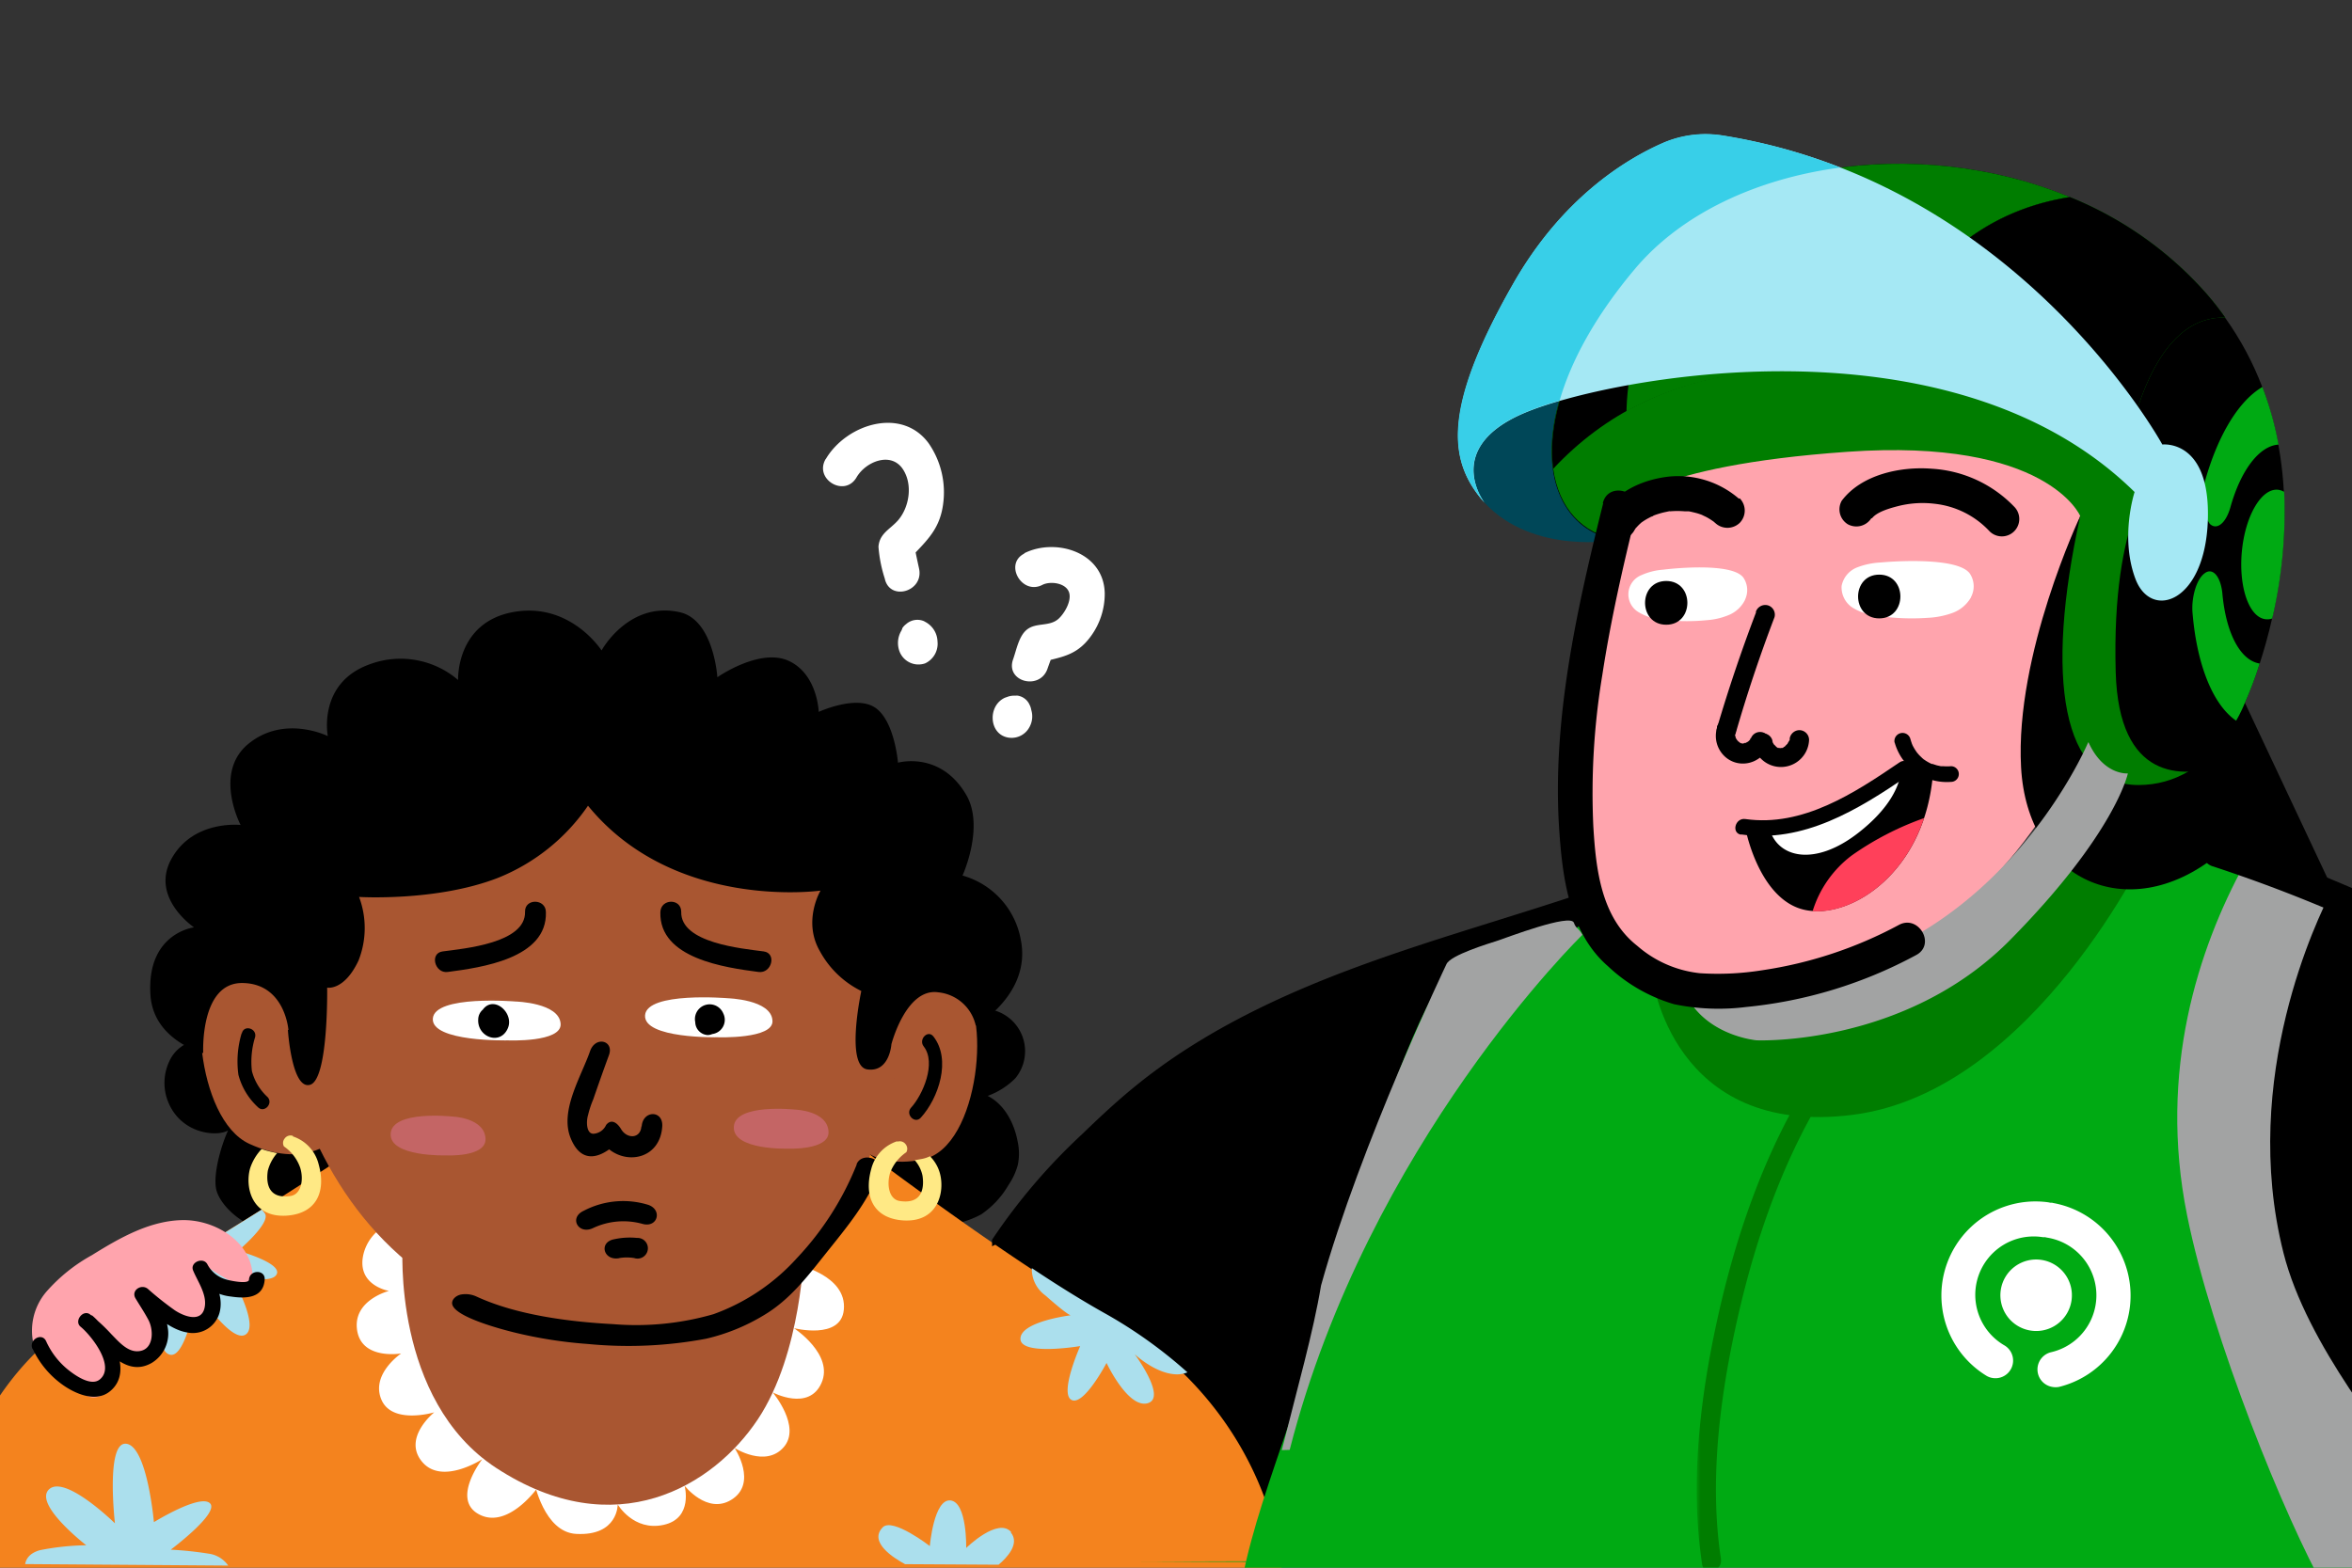 <svg id="Layer_1" data-name="Layer 1" xmlns="http://www.w3.org/2000/svg" xmlns:xlink="http://www.w3.org/1999/xlink" viewBox="0 0 300 200"><rect x="0" y="0" width="300" height="200" fill="#333333" stroke="none"/><defs><style>.cls-1{fill:#fff;}.cls-1,.cls-10,.cls-11,.cls-12,.cls-13,.cls-14,.cls-16,.cls-2,.cls-3,.cls-4,.cls-5,.cls-6,.cls-7,.cls-8,.cls-9{fill-rule:evenodd;}.cls-3{fill:#f4831e;}.cls-4{fill:#a95631;}.cls-5{fill:#abdfed;}.cls-6{fill:#c46565;}.cls-7{fill:#ffe985;}.cls-8{fill:#00aa13;}.cls-9{fill:#007d00;}.cls-10{fill:#004758;}.cls-11{fill:#ffa4ad;}.cls-12{fill:#a2a3a3;}.cls-13{fill:#a5e8f4;}.cls-14{fill:#38cfe8;}.cls-15{mask:url(#mask);}.cls-16{fill:#ff405a;}</style><mask id="mask" x="216.43" y="138.34" width="16.02" height="62.11" maskUnits="userSpaceOnUse"><g id="mask-4"><polygon id="path-3" class="cls-1" points="216.43 138.34 232.44 138.34 232.44 200.45 216.43 200.45 216.43 138.34"/></g></mask></defs><title>Website Illustrations</title><polygon class="cls-2" points="126.61 158.91 185.5 123 161.41 191.4 126.61 158.91"/><path id="Fill-4" class="cls-2" d="M25.16,132.72a4.62,4.62,0,0,0-3.58,2.71,6.47,6.47,0,0,0-.3,4.68c1.47,4.5,6.27,5,7.81,4.11-1,2.2-2,5.95-1.45,7.75.88,2.7,4.88,5.32,7.22,5,.89-.11,1.33-3.25,2.13-3.65l7.87-4a.26.26,0,0,0,.15-.12c0-.06-19.08-16.9-19.08-16.9"/><path id="Fill-6" class="cls-2" d="M124.23,128.8a5.42,5.42,0,0,1,5.27,8.77,9.63,9.63,0,0,1-3.52,2.24c2.14,1.08,3.41,3.49,3.84,5.91a7.08,7.08,0,0,1,0,2.9,8.34,8.34,0,0,1-1.18,2.55,11.44,11.44,0,0,1-3.51,3.77,11.83,11.83,0,0,1-5.51,1.4c-.59,0-9-5.31-11.73-7.43-.14-.11,10.2-18.33,10.51-18.52,0,0,3.85-.85,5.22-1.1"/><path id="Fill-8" class="cls-3" d="M-4.84,201H-8.5c.11-2.11,3.44-24.27,19.36-33.2,17-9.52,35.92-22.15,35.92-22.15l62.76.58s19,14.46,31.06,21.27c20.07,11.34,22.59,29.32,22.9,32.87,0,0-.6,0-2.17.1-.86,0-2.06,0-3.51.06-3.7.06-7.46,0-7.46,0l-149.25.3a23.59,23.59,0,0,1-3.76.17"/><path id="Fill-10" class="cls-1" d="M68.14,189.08s1.25,6.39,5.35,6.61c5.36.29,5.3-3.76,5.3-3.76s2,3.44,5.84,2.61,2.69-5,2.69-5,2.87,3.69,5.94,1.81c3.45-2.1.44-6.62.44-6.62s3.94,2.54,6.25-.09-1.39-7-1.39-7,4.6,2.45,6.22-1.2-3.52-7-3.52-7,6,1.54,6.37-2.34c.44-4.41-6-5.76-6-5.76s-2.16,12.13-10,17.75-23.5,10-23.5,10"/><path id="Fill-10-2" data-name="Fill-10" class="cls-1" d="M58.11,147S52,145.46,50,149.2c-2.5,4.88,1.09,6.52,1.09,6.52a5.69,5.69,0,0,0-4.75,4.36c-.87,3.93,3.27,4.61,3.27,4.61s-4.45,1.13-4.09,4.78c.41,4.11,5.65,3.2,5.65,3.2s-3.89,2.61-2.53,5.87,6.75,1.64,6.75,1.64-4.09,3.27-1.55,6.31,7.68-.34,7.68-.34-3.87,4.94-.62,6.93c3.71,2.26,7.62-3.22,7.62-3.22s-9.8-7.1-11.48-16.74,1-26.15,1-26.15"/><path id="Fill-12" class="cls-4" d="M51.36,158.91S50,178.58,63.3,187.28c15.2,9.92,27.7,2.29,33.35-6.19s5.91-21.71,5.91-21.71Z"/><path id="Fill-14" class="cls-4" d="M38,130.86s-1.56-8.63-9.9-6.62c-4.22,1-3.2,18.53,3.71,21.69s10.51-.32,10.51-.32Z"/><path id="Fill-16" class="cls-4" d="M111.8,132.73s3-10,10.48-6.59c4.21,1.9,2.85,20.22-4.55,21.77s-9.6-3.42-9.6-3.42Z"/><path id="Fill-18" class="cls-4" d="M34.42,104.93s-5,38.73,18.68,57c24.7,19,49.37,7.75,56.83-11.7,7.84-20.43,9.95-44.46,9.95-44.46L73.34,95.5Z"/><path id="Fill-20" class="cls-1" d="M65.76,127.77s-10.3-.86-10.55,2.16,9.6,2.8,9.6,2.8,6.83.28,6.7-2.1c-.15-2.72-5.75-2.86-5.75-2.86"/><path id="Fill-22" class="cls-1" d="M92.83,127.35s-10.3-.86-10.55,2.16,9.25,2.82,9.25,2.82,7.18.26,7-2.12c-.15-2.72-5.75-2.86-5.75-2.86"/><path id="Fill-24" class="cls-2" d="M57.11,124c4.24-.56,12.7-1.71,12.52-7.63,0-1.74-2.71-1.79-2.66-.05.11,4-7.75,4.69-10.51,5.06-1.7.22-1,2.85.65,2.62"/><path id="Fill-24-2" data-name="Fill-24" class="cls-2" d="M96.75,124c1.69.23,2.35-2.4.66-2.62-2.77-.37-10.63-1.08-10.52-5.06,0-1.74-2.61-1.69-2.66.05-.17,5.92,8.29,7.07,12.52,7.63"/><path id="Fill-26" class="cls-2" d="M81.81,143.7c-.11,1.57-1.82,1.64-2.59.35-.5-.84-1.26-1.35-1.91-.53a1.9,1.9,0,0,1-1.62,1.12c-.92,0-.93-1.59-.68-2.39a12.33,12.33,0,0,1,.66-2c.65-1.88,1.31-3.76,2-5.63s-1.72-2.5-2.41-.51c-1.12,3.23-3.89,7.58-2.48,11.07,1.12,2.79,3,2.82,4.92,1.45,2.51,2,6.51,1.06,6.77-2.92.14-2.11-2.48-2.09-2.62,0"/><path id="Fill-28" class="cls-2" d="M75.63,156.68a9.08,9.08,0,0,1,6.32-.54c2,.55,2.59-1.92.6-2.47a10.84,10.84,0,0,0-8.12.81c-1.88.88-.66,3.07,1.2,2.2"/><path id="Fill-30" class="cls-2" d="M79,160.5a5.77,5.77,0,0,1,1.9,0,1.32,1.32,0,1,0,.35-2.57,9.26,9.26,0,0,0-2.92.17c-2,.38-1.35,2.8.67,2.41"/><path id="Fill-32" class="cls-5" d="M129,195.48c-1.68-2-5.76,2-5.76,2s.13-5.82-2-6.06-2.64,5.82-2.64,5.82-4.73-3.66-6-2.4c-1.86,1.89,1.41,3.94,2.84,4.71l11.93.07c1.06-.89,2.76-2.68,1.55-4.13"/><path id="Fill-34" class="cls-5" d="M133.34,165.27c2.94,2.6,3.23,2.53,3.23,2.53s-6.42.79-6.41,3,7.62.93,7.62.93-2.67,6-1.12,6.86,4.48-4.71,4.48-4.71,2.74,5.83,5.24,5.14-1.65-6.26-1.65-6.26,2.57,2.45,5.23,2.57a3.55,3.55,0,0,0,1.5-.25,59,59,0,0,0-10.69-7.62c-2.79-1.57-6-3.56-9.16-5.68a4.15,4.15,0,0,0,1.73,3.49"/><path id="Fill-36" class="cls-5" d="M21.78,197.7s6.28-4.7,5-5.92-7.15,2.41-7.15,2.41-.84-9.64-3.51-10-1.46,10.15-1.46,10.15S8.3,188.1,6.26,190,11,197.14,11,197.14a32.18,32.18,0,0,0-5.92.63c-1.45.41-1.79,1.27-1.87,1.77l25.9.19a3.63,3.63,0,0,0-2.25-1.48,45.76,45.76,0,0,0-5.11-.55"/><path id="Fill-38" class="cls-5" d="M15.74,167.59a20.79,20.79,0,0,0,5.36-2s-1.62,6.53.52,7.22,3.56-8,3.56-8,4.35,6.66,6.16,5.44-1.94-7.68-1.94-7.68,5.16,1.45,5.89,0-4.91-3-4.91-3,4.21-3.55,3.41-4.76a4.74,4.74,0,0,0-.4-.49c-6.25,3.93-13.9,8.62-21.27,12.79.45.41,1.47.93,3.62.45"/><path id="Fill-40" class="cls-2" d="M36.72,131.39s.49,7.7,2.84,7S41.73,126,41.73,126s2.17.44,4-3.46a11.27,11.27,0,0,0,.07-8.11s9.81.6,17.6-2.39A25.3,25.3,0,0,0,75,102.79c11,13.48,29.66,10.83,29.66,10.83s-2.32,3.9-.07,7.75a12.1,12.1,0,0,0,5.27,5.06s-2.07,9.6.77,10,3.07-3.21,3.07-3.21,1.87-7.25,6-6.62a5.45,5.45,0,0,1,4.76,4.25s7.11-4,5.75-10.93a10.41,10.41,0,0,0-7.44-8.22s2.85-6.24.47-10.3c-3.3-5.64-8.7-4.1-8.7-4.1s-.43-5.31-2.88-7-7.23.52-7.23.52-.14-4.81-3.83-6.51S91.5,86.4,91.5,86.4s-.45-7.3-4.77-8.29c-6.54-1.48-10,4.87-10,4.87s-4-6.24-11.3-4.89-7,8.66-7,8.66a11.28,11.28,0,0,0-11.28-2c-6.67,2.39-5.34,9.16-5.34,9.16s-5.48-2.75-10.07.94-1.05,10.4-1.05,10.4-6-.7-8.8,4.28,2.86,8.78,2.86,8.78-6.07.71-5.56,8.62c.37,5.82,6.73,7.42,6.73,7.42s-.44-9,5-8.94,5.87,6,5.87,6"/><path id="Fill-44" class="cls-2" d="M92.26,129.3a1.88,1.88,0,0,0-3.58,1.1,1.68,1.68,0,0,0,1.6,1.65,1.52,1.52,0,0,0,.57-.13,1.83,1.83,0,0,0,1.41-2.62"/><path id="Fill-46" class="cls-2" d="M61.63,128.77l0,0A1.66,1.66,0,0,0,61,130c-.18,2.27,2.76,3.43,3.76,1.22.88-1.93-1.73-4.31-3.16-2.44"/><path id="Fill-48" class="cls-6" d="M57.65,142.44s-7.63-.83-7.82,2.18,7.1,2.78,7.1,2.78,5.07.26,5-2.11c-.11-2.72-4.26-2.85-4.26-2.85"/><path id="Fill-68" class="cls-2" d="M109.3,148.5a37.83,37.83,0,0,1-7.65,12A26.38,26.38,0,0,1,91,167.66a35.59,35.59,0,0,1-12.77,1.27c-5.67-.3-12.36-1.17-17.45-3.52a3.32,3.32,0,0,0-1.91-.27c-.64.1-1.25.59-1.2,1.17.17,1.69,6.42,3.3,7.81,3.65a56.43,56.43,0,0,0,9.5,1.5,53.67,53.67,0,0,0,15.08-.67,25.05,25.05,0,0,0,7.37-3c3.36-2,5.61-5,8-8,2.58-3.23,5.21-6.36,6.73-10.29.66-1.7-2.27-2.62-2.92-.93"/><path id="Fill-50" class="cls-6" d="M101.42,141.56s-7.64-.83-7.82,2.18,6.84,2.8,6.84,2.8,5.33.24,5.24-2.14c-.11-2.72-4.26-2.84-4.26-2.84"/><path id="Fill-52" class="cls-7" d="M114.47,145.65a.92.92,0,0,1,1.06.35.9.9,0,0,1,.07,1,5.5,5.5,0,0,0-2.07,2.64c-.46,1.54-.12,3.38,1.23,3.58,2.76.42,3.16-1.49,2.91-3.21a4.27,4.27,0,0,0-1-2s.54-.08,1.07-.19a4,4,0,0,0,.88-.31,4.91,4.91,0,0,1,1.27,2.19c.64,2.38-.23,6.24-4.63,6-3.8-.23-5.12-3-4.13-6.57a5,5,0,0,1,3.29-3.53"/><path id="Fill-54" class="cls-7" d="M37.36,144.91a.92.92,0,0,0-1.06.35.89.89,0,0,0-.08,1A5.48,5.48,0,0,1,38.3,149c.46,1.53.12,3.37-1.24,3.58-2.75.41-3.16-1.5-2.9-3.22a5.45,5.45,0,0,1,1.19-2.25s-.56-.11-1.09-.25a8.84,8.84,0,0,1-.89-.27,6.48,6.48,0,0,0-1.48,2.5c-.65,2.39.22,6.25,4.63,6,3.8-.24,5.12-3,4.12-6.57a5,5,0,0,0-3.28-3.54"/><path id="Fill-56" class="cls-1" d="M105.32,58.55c-1.52,2.58,2.4,4.94,3.92,2.37,1.15-2,4.3-3.31,5.85-1.17,1.41,2,.89,5-.57,6.66-1,1.12-2.34,1.65-2.47,3.33a17.38,17.38,0,0,0,.8,4.06c.62,2.94,5,1.69,4.38-1.25-.15-.69-.3-1.38-.44-2.07,1.71-1.8,3.11-3.25,3.5-6.13a11,11,0,0,0-1.82-7.77c-3.45-4.75-10.53-2.47-13.15,2"/><path id="Fill-58" class="cls-1" d="M117.93,79.28a2.15,2.15,0,0,0-2.36.35,1.91,1.91,0,0,0-.49.53l0,.06-.06.1,0,.06a3.07,3.07,0,0,0-.25,2.82A2.59,2.59,0,0,0,118,84.63a2.76,2.76,0,0,0,1.58-2.79,2.92,2.92,0,0,0-1.68-2.56"/><path id="Fill-60" class="cls-1" d="M130.66,70.62c-2.63,1.31-.33,5.35,2.29,4,1-.52,3.11-.27,3.44,1.06.27,1.08-.65,2.61-1.37,3.26-1.18,1.06-2.87.42-4.07,1.41-1,.83-1.3,2.56-1.73,3.77-1,2.83,3.35,4,4.37,1.25.14-.4.28-.79.43-1.19,2-.48,3.54-.93,5-2.85a9.16,9.16,0,0,0,1.89-5.65c-.11-5.28-6.3-7.09-10.26-5.1"/><path id="Fill-62" class="cls-1" d="M131.28,89.82a2,2,0,0,0-1.47-1.07,1.24,1.24,0,0,0-.27,0h-.08a2.66,2.66,0,0,0-.84.11h0l-.23.08-.2.07c-2.25,1-2.09,4.74.49,5.1a2.58,2.58,0,0,0,2.65-1.39,2.79,2.79,0,0,0,.21-2.14,2.18,2.18,0,0,0-.25-.73"/><path id="Fill-64" class="cls-2" d="M117.82,133.5c1.65,2.12-.12,6.18-1.61,7.81-.77.85.47,2.13,1.24,1.28,2.27-2.49,3.92-7.4,1.61-10.36-.71-.91-1.94.38-1.24,1.27"/><path id="Fill-66" class="cls-2" d="M30.82,131.83a12.48,12.48,0,0,0-.41,5.29,8.56,8.56,0,0,0,2.48,4.12c.8.82,2-.45,1.24-1.28a6.83,6.83,0,0,1-2-3.32,10.6,10.6,0,0,1,.41-4.33c.25-1.13-1.44-1.61-1.69-.48"/><path id="Fill-108" class="cls-8" d="M145.5,199.22c35.26.15,70.45.16,105.06-.31"/><path id="Fill-108-2" data-name="Fill-108" class="cls-8" d="M254.9,204.34c12-.16,30.27,1.94,41.72-1.5s11.1-18.48,16.7-29.1c5.06-9.55,5.46-19.81,5.46-30.63,0-5.39.07-10.79.18-16.18C302,113.7,282.54,109.3,282.54,109.3l-67.26,4.39L185.5,123s-4,3-11,25c-7,28-13.59,41.05-16,53.22"/><path id="Fill-110" class="cls-9" d="M274.22,107.86s-14.71,31.4-37.86,34.36-25.61-17.6-25.61-17.6,33.2,13.8,51.94-21.23Z"/><path id="Fill-114" class="cls-2" d="M313.32,173.74c5.06-9.55,5.46-19.8,5.46-30.63q0-9.08.22-18.14c-3.89-2.39-8.7-5.25-12-6.83-2.23-1.06-14.49-5.94-14.49-5.94s-11.63,28-4.27,51.16c3.67,11.56,12.73,28.61,16,34,5.8-3.76,5.83-17.47,9.1-23.67"/><path id="Fill-118" class="cls-10" d="M206.25,68.89s-10.64,2-16.91-4.77.83-14.06,11.23-15.6Z"/><path id="Fill-120" class="cls-2" d="M286.34,89.65s14.17-30.33-5-52.24-57.69-21.07-72.82-3.13-12.38,33-2.31,34.61l59.09-3S257.39,85.1,262.9,98s22.07,5,23.44-8.38"/><path id="Fill-122" class="cls-9" d="M264,25.14c-9.42,1.48-19.42,7.17-25.27,22.71-14-1.94-29.34-.08-40.65,12-.89-6.39,2-15.55,10.45-25.61C219.91,20.82,244.41,17,264,25.14"/><path id="Fill-124" class="cls-8" d="M288.22,84.66a47.12,47.12,0,0,1-1.88,5,17.6,17.6,0,0,1-.49,2.66c-3.22-1.66-5.56-6.85-6.18-14a7.62,7.62,0,0,1,0-1.51c.16-1.63.75-3.13,1.56-3.69,1-.74,2,.4,2.23,2.53.45,5.11,2.29,8.61,4.76,9"/><path id="Fill-126" class="cls-8" d="M281.82,66.77a5.4,5.4,0,0,1-.84-3.91,9.3,9.3,0,0,1,.27-1.49c1.69-6,4.38-10.29,7.32-12a41.25,41.25,0,0,1,2.06,7.35c-2.42.15-4.8,3.2-6.14,8-.58,2.06-1.77,3-2.67,2.07"/><path id="Fill-128" class="cls-8" d="M289.81,78.91A1.85,1.85,0,0,1,289,79c-2.11-.2-3.47-4.06-3.05-8.62s2.49-8.1,4.6-7.9a2.05,2.05,0,0,1,.8.27,59.53,59.53,0,0,1-1.52,16.14"/><path id="Fill-130" class="cls-2" d="M229.77,22.29l-2.58,1.54s-22.42,9.82-19.47,33.59l-8.27,6.67C196.14,58,198,46.83,208.56,34.28c5-6,12.6-10,21.21-12"/><path id="Fill-132" class="cls-9" d="M283.84,40.52c-12.54-.41-14,26.76-14,26.76L237.53,51.4c5.62-18.24,16.39-24.67,26.5-26.26A46.54,46.54,0,0,1,281.39,37.4a36.79,36.79,0,0,1,2.45,3.12"/><path id="Fill-134" class="cls-2" d="M283.84,40.52c-12.54-.41-14,26.76-14,26.76L237.53,51.4c5.62-18.24,16.39-24.67,26.5-26.26A46.54,46.54,0,0,1,281.39,37.4a36.79,36.79,0,0,1,2.45,3.12"/><path id="Fill-136" class="cls-9" d="M283.32,97.78C278,105.56,267.14,108,262.9,98c-5.51-12.93,2.44-32.19,2.44-32.19l-59.1,3c-4.41-.71-7.43-4-8.13-9,27-28.93,77,.6,77,.6s-5.81,5.26-5.25,25.32c.39,13.91,8.5,13.52,13.47,12"/><path id="Fill-138" class="cls-11" d="M265.34,65.84s-4.17-10-29.72-8.2-29,7.13-29,7.13S204.7,81.59,203,95.49c-1.63,13.51-.34,33.86,19.4,30.8s30.32-9,40.63-26.14c0,0-4.84-11.6,2.29-34.31"/><path id="Fill-140" class="cls-2" d="M223.66,95.05a3.59,3.59,0,0,0,7.09-.66,1.25,1.25,0,0,0-1.25-1.24,1.28,1.28,0,0,0-1.24,1.24c0,.25.07-.31,0-.07,0,.06,0,.12-.05.19a.39.39,0,0,1-.06.18s.13-.28,0-.09a3,3,0,0,1-.18.3c-.12.2.18-.2,0,0l-.13.14-.15.14c-.16.14.25-.16.05,0a3.14,3.14,0,0,1-.31.18c-.18.1,0,0,.1,0a.6.6,0,0,1-.19.06l-.18,0c-.24,0,.31,0,.07,0H227c-.14,0,.34.06.07,0l-.16,0-.19-.06.15.06-.09,0c-.12-.06-.22-.16-.34-.21.07,0,.23.18.07,0l-.14-.14-.11-.12c-.16-.17.15.22,0,0s-.22-.3-.19-.35.12.33,0,.06a1.46,1.46,0,0,0,0-.2,1.24,1.24,0,0,0-1.52-.86,1.27,1.27,0,0,0-.87,1.52"/><path id="Fill-142" class="cls-2" d="M219,92.88a3.58,3.58,0,0,0,1.08,3.7,3.36,3.36,0,0,0,2.09.83,3.5,3.5,0,0,0,1.94-.5A3.61,3.61,0,0,0,225.69,95a1.22,1.22,0,0,0-.12-1,1.24,1.24,0,0,0-2.27.3c-.08.2.12-.23,0-.12s0,.09-.07.13l-.07.12c-.11.18.08-.08.08-.1s-.15.17-.19.21l-.11.09c-.08.08-.18.08.1-.07a1.94,1.94,0,0,1-.24.15c-.06,0-.32.16-.1.07s0,0,0,0l-.14,0-.3.07.33,0a2.57,2.57,0,0,1-.62,0l.33,0-.33-.07c-.11,0-.2-.13.09,0l-.15-.08-.15-.08c-.1-.07-.14-.17.07.06-.07-.08-.16-.15-.24-.24s-.14-.23.05.08a1.1,1.1,0,0,0-.09-.14s-.18-.25-.17-.3.13.33.05.09a.69.69,0,0,1-.05-.13,2.29,2.29,0,0,1-.07-.36c0,.11,0,.22,0,.33a2.62,2.62,0,0,1,0-.56l0,.33a1.8,1.8,0,0,1,.08-.39,1.24,1.24,0,0,0-.86-1.52,1.26,1.26,0,0,0-1.53.86"/><path id="Fill-144" class="cls-2" d="M224,78.08q-2.79,7.31-5,14.81a1.24,1.24,0,0,0,2.39.65q2.16-7.5,4.95-14.8a1.24,1.24,0,0,0-.87-1.52,1.27,1.27,0,0,0-1.52.86"/><path id="Fill-146" class="cls-2" d="M238.77,66.13c.63-.84,2.32-1.3,3.32-1.56a12.72,12.72,0,0,1,4.68-.3,11.21,11.21,0,0,1,7,3.51,2.22,2.22,0,1,0,3.14-3.14,15.87,15.87,0,0,0-10.49-4.84c-4-.32-9,.74-11.51,4.09a2.23,2.23,0,0,0,.79,3,2.27,2.27,0,0,0,3-.79"/><path id="Fill-148" class="cls-2" d="M221.8,63.62a11.82,11.82,0,0,0-9-2.81c-3.16.37-6.54,1.8-8.19,4.67a2.21,2.21,0,0,0,3.82,2.24c.06-.11.13-.21.19-.31s.11-.13,0,0c.19-.21.38-.42.59-.61,0,0,.33-.28.15-.14s.15-.1.18-.12a7.45,7.45,0,0,1,.71-.43l.38-.2c.11,0,.44-.2.15-.08a8,8,0,0,1,.82-.29,8.15,8.15,0,0,1,.85-.22l.42-.09c.41-.08-.08,0,.16,0a11.32,11.32,0,0,1,1.84,0l.27,0,.26,0c.32.06.64.14,1,.23a7.75,7.75,0,0,1,.81.28c-.34-.14.29.15.41.21a7.31,7.31,0,0,1,.76.46s.37.26.17.11.22.19.22.19a2.27,2.27,0,0,0,3.13,0,2.24,2.24,0,0,0,0-3.14"/><path id="Fill-150" class="cls-1" d="M251.4,76.21a4.49,4.49,0,0,1-2.4,2,10.66,10.66,0,0,1-3.12.61,29.5,29.5,0,0,1-6.3-.24,7.55,7.55,0,0,1-3.19-1,3.08,3.08,0,0,1-1.49-2.84,3.2,3.2,0,0,1,1.92-2.33,9.56,9.56,0,0,1,3.06-.65c1.68-.16,9.86-.71,11.38,1.42a2.94,2.94,0,0,1,.14,3"/><path id="Fill-152" class="cls-1" d="M222.58,76.53a4,4,0,0,1-2.09,1.94,8.87,8.87,0,0,1-2.79.65,26,26,0,0,1-5.65-.06,6.68,6.68,0,0,1-2.9-.88,2.64,2.64,0,0,1,.22-4.81,8.25,8.25,0,0,1,2.73-.69c1.51-.19,8.83-.91,10.26,1a2.82,2.82,0,0,1,.22,2.82"/><path id="Fill-154" class="cls-2" d="M239.7,78.89c3.59,0,3.6-5.58,0-5.58s-3.6,5.58,0,5.58"/><path id="Fill-156" class="cls-2" d="M212.53,79.7c3.59,0,3.6-5.58,0-5.58s-3.6,5.58,0,5.58"/><path id="Fill-158" class="cls-2" d="M265.34,65.84S257,83.47,257.79,97.89s13.57,20.2,24.75,11.42l15,4.15L286.34,89.65s-3.87,10.5-13.58,10.5-12-13.51-7.42-34.31"/><path id="Fill-160" class="cls-8" d="M224.05,132.68s-7-.62-9.37-6.58a32.93,32.93,0,0,0,12.5-.64Z"/><path id="Fill-162" class="cls-12" d="M266.35,94.7s-6.87,16.46-23,25.21c-2,1.11-3.57,2-4.67,2.59l-11.47,3a32.93,32.93,0,0,1-12.5.64c2.36,6,9.37,6.58,9.37,6.58s18.88.81,32.33-12.82,15-21.23,15-21.23-3.08.28-5-3.93"/><path id="Fill-116" class="cls-12" d="M297.31,113.83c-4.7-1.64-8.49-2.81-11.06-3.54-5.82,10.7-11,26.29-7.29,44.72,3.19,15.86,12.59,38.87,17.66,47.83,3.52-1.58,14.71-3.1,11.95-13-3.79-5.89-14.3-18.1-17.31-30-5.65-22.4,4.5-43,6.05-46"/><path id="Fill-164" class="cls-2" d="M204.49,64.19c-3.37,13.54-6.57,27.77-5.6,41.82.42,6.09,1.32,13,6.19,17.24a20.83,20.83,0,0,0,8.44,4.86,28.07,28.07,0,0,0,9.19.36,57.25,57.25,0,0,0,21.72-6.64c2.51-1.36.28-5.19-2.23-3.83a53.1,53.1,0,0,1-17.49,5.79,35.76,35.76,0,0,1-7.87.37,14.46,14.46,0,0,1-8-3.49c-4.62-3.62-5.28-9.75-5.61-15.26a91.91,91.91,0,0,1,1.14-19.25c1.07-7,2.64-13.92,4.35-20.8.69-2.76-3.59-4-4.28-1.17"/><path id="Fill-166" class="cls-13" d="M275.79,56.68s-18.26-33.4-56.08-39.38a13.7,13.7,0,0,0-7.69,1c-4.8,2.12-12.82,7.06-19,17.92-9.46,16.59-8,23-3.66,27.93,0,0-5.44-7,5.08-11.46s54.29-13.08,77.83,10.08c0,0-1.9,5.77.11,11.09s8.87,3,9.23-7.45-5.8-9.7-5.8-9.7"/><path id="Fill-168" class="cls-14" d="M234.76,21.37c-10.62,1.41-20.23,5.83-26.2,12.91-5.12,6.08-8.19,11.82-9.63,16.83a38.62,38.62,0,0,0-4.5,1.55c-10.2,4.35-5.42,11-5.1,11.44-4.37-5-5.78-11.34,3.67-27.91,6.2-10.86,14.22-15.8,19-17.92a13.7,13.7,0,0,1,7.69-1,72.75,72.75,0,0,1,15,4.08"/><g id="Group-172"><g class="cls-15"><path id="Fill-170" class="cls-9" d="M219.51,198.89c-1.45-9.5-.25-19.69,1.74-29,2.22-10.37,5.57-20.54,11-29.69a1.24,1.24,0,0,0-2.14-1.25c-5.66,9.52-9.15,20.15-11.4,30.94-2,9.6-3.09,19.93-1.6,29.68.24,1.57,2.63.9,2.39-.66"/></g></g><path id="Fill-173" class="cls-1" d="M261.79,153.44l-.29,0a2.3,2.3,0,0,0-.28-.06,12,12,0,0,0-7.84,22.14,2.14,2.14,0,0,0,.79.28,2.25,2.25,0,0,0,1.48-4.17,7.45,7.45,0,0,1,4.89-13.8,1.33,1.33,0,0,0,.28,0l.28.06a7.45,7.45,0,0,1,.52,14.62,2.26,2.26,0,0,0,.16,4.43,2.39,2.39,0,0,0,.84,0,12,12,0,0,0-.83-23.48"/><path class="cls-2" d="M126.54,158.16a75.93,75.93,0,0,1,11.51-13.49c2.28-2.21,4.61-4.38,7.09-6.37,7.88-6.34,17.1-10.84,26.57-14.43s19.22-6.32,28.83-9.49c2,1.62,4.77-.6,1,3.62-1.65,1.83-18.65,8.38-20.19,10.31a71.14,71.14,0,0,1-9.48,9.53,67.2,67.2,0,0,1-11.75,8.43c-10.5,5.66-23,7.24-33.58,12.73"/><path id="Fill-175" class="cls-1" d="M264.22,165.93a4.56,4.56,0,1,0-5.2,3.82,4.55,4.55,0,0,0,5.2-3.82"/><path id="Fill-177" class="cls-2" d="M282.23,110.52a190.31,190.31,0,0,1,35.34,15.73c2.09,1.19,4-2,1.88-3.21a195.27,195.27,0,0,0-36.23-16.11c-2.28-.75-3.26,2.84-1,3.59"/><path id="Fill-179" class="cls-2" d="M241.65,94.66a6.9,6.9,0,0,0,7.2,5.09,1,1,0,0,0,0-2,5.92,5.92,0,0,1-1,0l-.21,0c.17,0-.06,0-.09,0l-.5-.11-.44-.14s-.3-.12-.14,0l-.19-.09a6,6,0,0,1-.88-.52c-.06,0-.11-.08,0,0l-.19-.15-.34-.33c-.12-.12-.22-.24-.32-.36s.13.19-.05-.06l-.11-.16a6.18,6.18,0,0,1-.48-.83c0-.07-.05-.12,0,0a2.09,2.09,0,0,1-.08-.23c-.06-.16-.11-.33-.16-.5a1,1,0,1,0-2,.54"/><path id="Fill-181" class="cls-2" d="M243.89,97.06a10.42,10.42,0,0,1-4,3.52A45.7,45.7,0,0,1,222.7,106s1.77,8.93,7.59,10.1,15.34-4.86,16.28-17.61Z"/><path id="Fill-183" class="cls-16" d="M231.19,116.25c4.81.35,11.51-3.69,14.23-11.88a37.83,37.83,0,0,0-9.22,4.76,14.08,14.08,0,0,0-5,7.12"/><path id="Fill-185" class="cls-1" d="M225.66,105.6c1,3.87,5.8,5,11.37.65,4.25-3.31,5.15-6.15,5.4-7.43a15.17,15.17,0,0,1-2.52,1.76,45.17,45.17,0,0,1-14.25,5"/><path id="Fill-187" class="cls-2" d="M222.05,106.45c8,1.14,14.92-3.14,21.24-7.44,1.07-.73.06-2.49-1-1.75-5.76,3.92-12.35,8.27-19.67,7.23-1.28-.19-1.83,1.77-.54,2"/><path id="Fill-193" class="cls-12" d="M163.5,185c2-8,4-15,5-21,5-18,16-41,16-41,.51-1.16,5.41-2.63,6.54-3s9.28-3.5,9.71-2.28c.28.78.6.67,1.09,1.54,0,0-27.3,26.53-37.34,65.71"/><path class="cls-11" d="M5.32,172.28c1.22,1.34,4.62,6.13,6.69,6,4.6-.35-.56-8.92-1.52-10.33.66,1,2.48,1.91,3.44,2.63s1.87,1.48,2.82,2.19a2.17,2.17,0,0,0,2.09.44c3.35-1.53.87-7.52-1.24-8.93,1.48.94,2.83,2.13,4.24,3.17,1,.72,2.18,2.19,3.5,2,4.15-.47,2.13-7.45-.54-8.64,2,.76,3.86,2.6,5.92,3.1,1.17.28,1.57-.6,1.47-1.59-.43-4.1-4.94-6.79-9.07-6.66s-7.89,2.29-11.4,4.47a21.45,21.45,0,0,0-5.81,4.67,7.63,7.63,0,0,0-1.55,7"/><path d="M4.16,172.06a11.72,11.72,0,0,0,4.14,4.82c1.6,1.05,4,2,5.7.64,3.2-2.55.05-7.8-2.29-9.73l-1.21,1.57c2.45,1.83,5.18,6.65,8.88,4.5a4.39,4.39,0,0,0,2-4.58c-.28-1.68-1.44-3.21-2.31-4.65l-1.57,1.21c1.82,1.52,4,3.78,6.42,4.16A3.53,3.53,0,0,0,28,167.48c.58-2.16-.66-4-1.44-5.94l-1.83.77a6.19,6.19,0,0,0,4.75,3.1c1.91.29,4.13.2,4.28-2.17.09-1.29-1.91-1.28-2,0,0,.65-2.43.14-2.89,0a3.86,3.86,0,0,1-2.41-1.93c-.51-1-2.26-.29-1.83.77.57,1.38,1.69,2.92,1.51,4.48-.26,2.27-2.59,1.44-3.86.59a40.32,40.32,0,0,1-3.41-2.71c-.83-.7-2.2.18-1.58,1.21s1.15,1.81,1.64,2.74c.73,1.38.68,4-1.45,4-1.32,0-2.4-1.29-3.26-2.16a22.63,22.63,0,0,0-2.73-2.54c-.9-.68-2.08.85-1.21,1.57,1.34,1.09,4.45,5,2.49,6.69-1.13,1-3.23-.51-4.13-1.24a9.88,9.88,0,0,1-2.76-3.61c-.54-1.17-2.26-.16-1.73,1Z"/></svg>